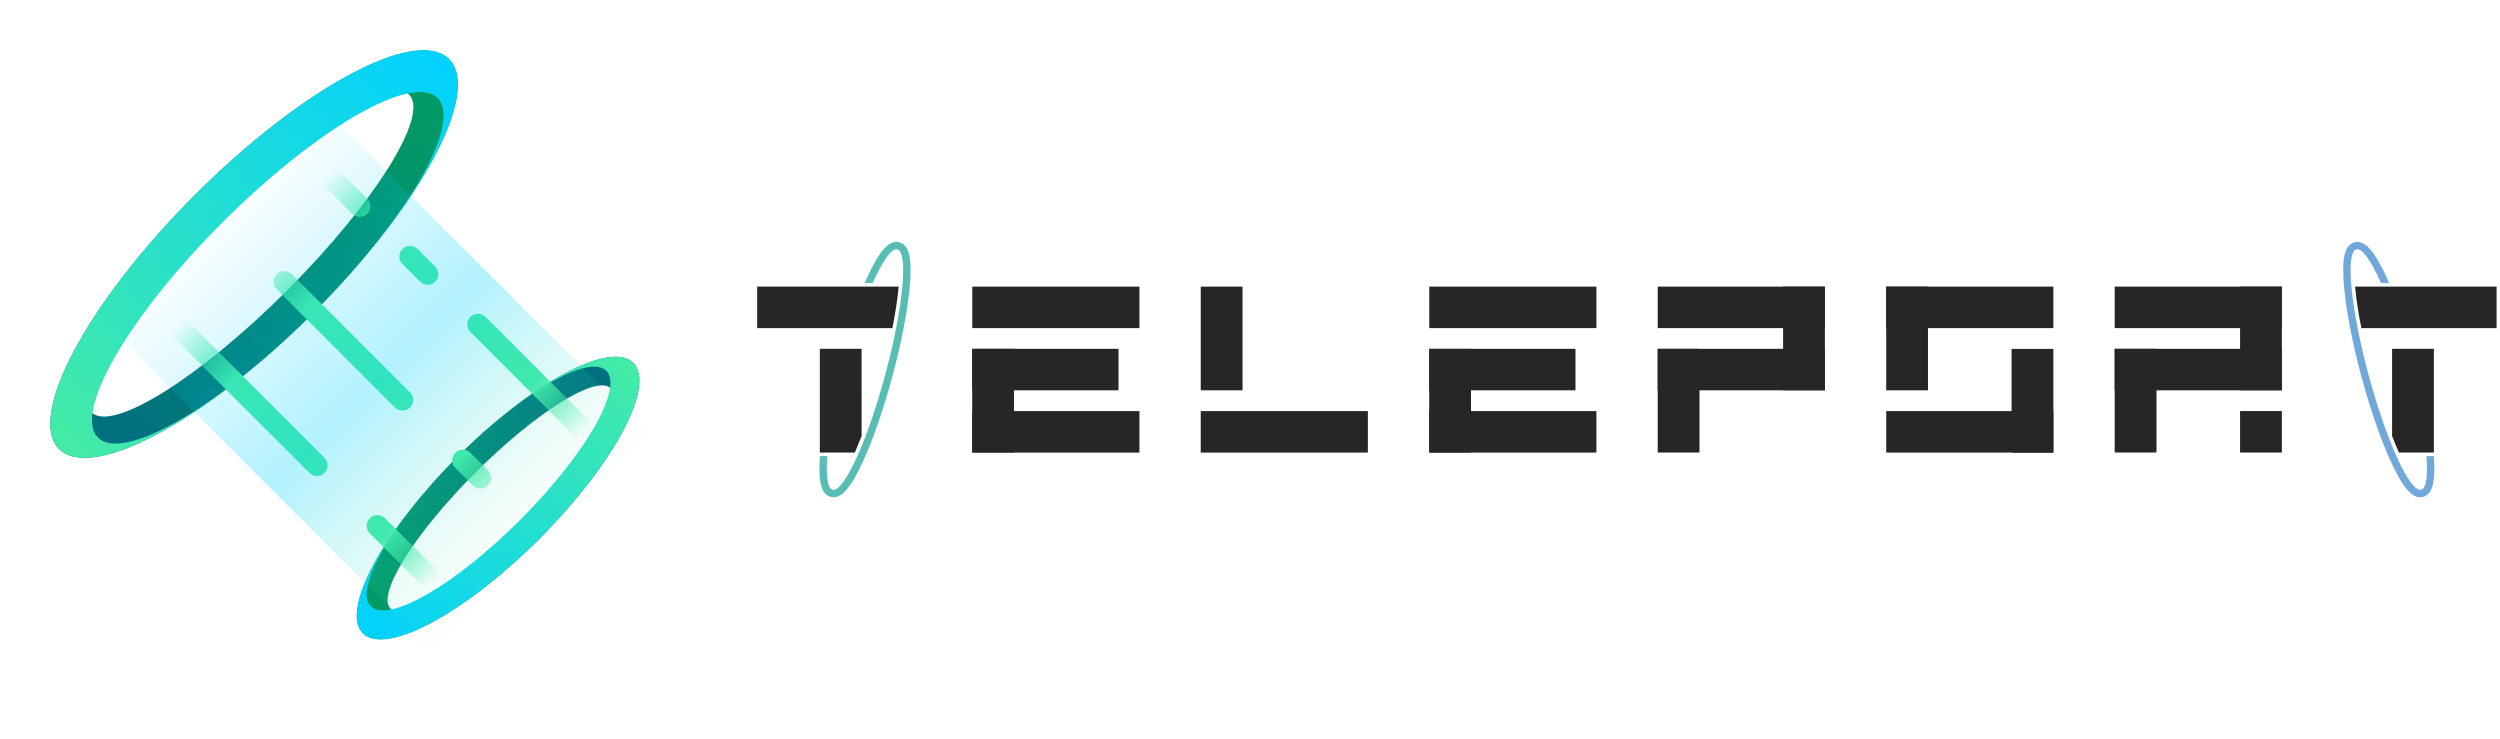 <svg width="558" height="165" viewBox="0 0 558 165" fill="none" xmlns="http://www.w3.org/2000/svg">
<path d="M254.322 63.972H217.014V73.233H254.322V63.972Z" fill="#262626"/>
<path d="M249.651 77.855H217.014V87.115H249.651V77.855Z" fill="#262626"/>
<path d="M254.322 91.754H217.014V101.014H254.322V91.754Z" fill="#262626"/>
<path d="M226.327 100.999V77.856H217V100.999H226.327Z" fill="#262626"/>
<path d="M305.309 91.754H268V101.014H305.309V91.754Z" fill="#262626"/>
<path d="M277.333 87.117V63.974H268.006V87.117H277.333Z" fill="#262626"/>
<path d="M356.32 63.972H319.011V73.233H356.32V63.972Z" fill="#262626"/>
<path d="M351.648 77.855H319.011V87.115H351.648V77.855Z" fill="#262626"/>
<path d="M356.32 91.754H319.011V101.014H356.32V91.754Z" fill="#262626"/>
<path d="M328.327 101.013V77.87H319V101.013H328.327Z" fill="#262626"/>
<path d="M458.315 91.754H421.007V101.014H458.315V91.754Z" fill="#262626"/>
<path d="M458.315 63.972H421.007V73.233H458.315V63.972Z" fill="#262626"/>
<path d="M421 63.974V87.117H430.327V63.974H421Z" fill="#262626"/>
<path d="M448.988 77.875V101.018H458.315V77.875H448.988Z" fill="#262626"/>
<path d="M407.31 63.972H370.002V73.233H407.31V63.972Z" fill="#262626"/>
<path d="M407.311 77.855H370.002V87.115H407.311V77.855Z" fill="#262626"/>
<path d="M407.315 87.118V63.975H397.988V87.118H407.315Z" fill="#262626"/>
<path d="M379.327 101.004V77.861H370V101.004H379.327Z" fill="#262626"/>
<path d="M509.309 63.972H472V73.233H509.309V63.972Z" fill="#262626"/>
<path d="M509.309 77.855H472V87.115H509.309V77.855Z" fill="#262626"/>
<path d="M509.316 87.116V63.973H499.989V87.116H509.316Z" fill="#262626"/>
<path d="M481.328 101.001V77.859H472.001V101.001H481.328Z" fill="#262626"/>
<path d="M509.309 101.008V91.748H499.982V101.008H509.309Z" fill="#262626"/>
<path d="M200.732 54.091C198.478 53.487 196.323 55.855 193.511 61.996C193.346 62.372 193.165 62.764 193.001 63.156H194.794C196.998 58.24 199.021 55.316 200.304 55.659C202.788 56.329 201.571 68.872 197.574 83.686C193.576 98.499 188.312 109.981 185.828 109.311C184.693 109.001 184.331 106.192 184.66 101.815H183.015C182.588 107.564 183.311 110.34 185.401 110.895C187.654 111.5 189.809 109.131 192.622 102.99C194.876 98.074 197.195 91.362 199.153 84.11C201.11 76.859 202.476 69.901 203.002 64.528C203.66 57.799 202.986 54.679 200.732 54.091Z" fill="#57BEB5"/>
<path d="M169 63.972V73.233H199.186C199.91 69.591 200.354 66.471 200.584 63.972H169Z" fill="#262626"/>
<path d="M192.31 77.855H182.983V100.998H190.796C191.273 99.887 191.783 98.662 192.31 97.323V77.855Z" fill="#262626"/>
<path d="M525.51 54.091C527.764 53.487 529.919 55.855 532.732 61.996C532.896 62.372 533.077 62.764 533.242 63.156H531.449C529.244 58.24 527.221 55.316 525.938 55.659C523.454 56.329 524.671 68.872 528.669 83.686C532.666 98.499 537.93 109.981 540.414 109.311C541.549 109.001 541.911 106.192 541.582 101.815H543.227C543.655 107.564 542.931 110.34 540.842 110.895C538.588 111.5 536.433 109.131 533.62 102.99C531.366 98.074 529.047 91.362 527.089 84.11C525.132 76.859 523.767 69.901 523.24 64.528C522.582 57.799 523.257 54.679 525.51 54.091Z" fill="#71A8DB"/>
<path d="M557.242 63.972V73.233H527.056C526.333 69.591 525.889 66.471 525.658 63.972H557.242Z" fill="#262626"/>
<path d="M533.916 77.855H543.243V100.998H535.429C534.952 99.887 534.442 98.662 533.916 97.323V77.855Z" fill="#262626"/>
<path fill-rule="evenodd" clip-rule="evenodd" d="M100.221 13.194C92.934 5.907 67.545 19.482 43.513 43.513C19.482 67.545 5.907 92.934 13.194 100.221C20.482 107.508 45.87 93.934 69.902 69.902C93.934 45.87 107.508 20.482 100.221 13.194ZM47.651 48.359C67.227 28.783 86.779 16.596 91.321 21.138C95.863 25.681 83.676 45.232 64.1 64.808C44.524 84.384 24.973 96.571 20.43 92.029C15.888 87.487 28.075 67.935 47.651 48.359Z" fill="url(#paint0_linear_2659_1430)"/>
<path fill-rule="evenodd" clip-rule="evenodd" d="M70.74 69.059C91.163 48.397 103.191 27.393 97.671 21.874C92.077 16.279 70.573 28.712 49.642 49.642C28.712 70.573 16.279 92.077 21.874 97.671C27.393 103.191 48.397 91.164 69.059 70.74C45.28 94.248 20.396 107.423 13.194 100.221C5.907 92.934 19.482 67.545 43.513 43.513C67.545 19.482 92.934 5.907 100.221 13.194C107.423 20.396 94.248 45.28 70.74 69.059Z" fill="url(#paint1_linear_2659_1430)"/>
<path fill-rule="evenodd" clip-rule="evenodd" d="M120.32 120.319C103.655 136.983 86.05 146.396 80.997 141.343C75.944 136.29 85.357 118.685 102.021 102.02C118.685 85.356 136.29 75.944 141.343 80.997C146.396 86.05 136.984 103.655 120.32 120.319ZM117.45 116.959C103.876 130.533 90.319 138.984 87.169 135.834C84.019 132.685 92.47 119.127 106.044 105.553C119.619 91.978 133.176 83.528 136.326 86.677C139.476 89.827 131.025 103.385 117.45 116.959Z" fill="url(#paint2_linear_2659_1430)"/>
<path fill-rule="evenodd" clip-rule="evenodd" d="M103.731 100.339C119.873 84.73 136.462 76.116 141.343 80.997C146.396 86.05 136.983 103.655 120.319 120.319C103.655 136.983 86.05 146.396 80.997 141.343C76.117 136.463 84.728 119.876 100.334 103.736C86.847 117.691 79.038 131.598 82.765 135.325C86.644 139.204 101.555 130.583 116.069 116.069C130.583 101.555 139.204 86.644 135.324 82.765C131.597 79.038 117.688 86.849 103.731 100.339Z" fill="url(#paint3_linear_2659_1430)"/>
<path fill-rule="evenodd" clip-rule="evenodd" d="M98.818 131.944C97.888 132.874 96.379 132.874 95.449 131.944L82.535 119.03C81.605 118.1 81.605 116.592 82.535 115.662C83.466 114.731 84.974 114.731 85.904 115.661L98.818 128.575C99.748 129.505 99.748 131.014 98.818 131.944ZM132.505 98.256C131.575 99.186 130.067 99.186 129.137 98.256L104.994 74.113C104.063 73.183 104.063 71.675 104.994 70.744C105.924 69.814 107.432 69.814 108.363 70.744L132.505 94.887C133.436 95.818 133.436 97.326 132.505 98.256ZM108.924 108.362C107.994 109.293 106.486 109.293 105.555 108.362L101.625 104.432C100.695 103.502 100.695 101.994 101.625 101.063C102.555 100.133 104.064 100.133 104.994 101.063L108.924 104.994C109.854 105.924 109.854 107.432 108.924 108.362ZM91.519 90.957C90.588 91.887 89.08 91.887 88.15 90.957L61.761 64.568C60.831 63.638 60.831 62.13 61.761 61.2C62.691 60.269 64.2 60.269 65.13 61.2L91.519 87.588C92.449 88.519 92.449 90.027 91.519 90.957ZM93.764 62.884C94.695 63.814 96.203 63.814 97.133 62.884C98.064 61.954 98.064 60.445 97.133 59.515L93.203 55.585C92.273 54.655 90.764 54.655 89.834 55.585C88.904 56.515 88.904 58.023 89.834 58.954L93.764 62.884ZM78.605 47.724C79.535 48.655 81.043 48.655 81.974 47.724C82.904 46.794 82.904 45.286 81.974 44.356L75.236 37.618C74.306 36.688 72.798 36.688 71.867 37.618C70.937 38.548 70.937 40.057 71.867 40.987L78.605 47.724ZM69.06 105.555C69.99 106.485 71.499 106.485 72.429 105.555C73.359 104.625 73.359 103.117 72.429 102.186L41.548 71.306C40.618 70.376 39.11 70.376 38.179 71.306C37.249 72.236 37.249 73.744 38.179 74.675L69.06 105.555Z" fill="url(#paint4_linear_2659_1430)"/>
<rect x="22.146" y="70.755" width="68.3" height="106.117" transform="rotate(-45 22.146 70.755)" fill="url(#paint5_linear_2659_1430)" fill-opacity="0.3"/>
<defs>
<linearGradient id="paint0_linear_2659_1430" x1="13.194" y1="100.221" x2="100.221" y2="13.194" gradientUnits="userSpaceOnUse">
<stop stop-color="#006B81"/>
<stop offset="1" stop-color="#019E62"/>
</linearGradient>
<linearGradient id="paint1_linear_2659_1430" x1="100.22" y1="13.193" x2="13.193" y2="100.22" gradientUnits="userSpaceOnUse">
<stop stop-color="#00D1FF"/>
<stop offset="1" stop-color="#45EBA5"/>
</linearGradient>
<linearGradient id="paint2_linear_2659_1430" x1="141.343" y1="80.997" x2="80.997" y2="141.343" gradientUnits="userSpaceOnUse">
<stop stop-color="#006B81"/>
<stop offset="1" stop-color="#019E62"/>
</linearGradient>
<linearGradient id="paint3_linear_2659_1430" x1="81.004" y1="141.35" x2="141.35" y2="81.004" gradientUnits="userSpaceOnUse">
<stop stop-color="#00D1FF"/>
<stop offset="1" stop-color="#45EBA5"/>
</linearGradient>
<linearGradient id="paint4_linear_2659_1430" x1="113.696" y1="113.135" x2="56.427" y2="55.866" gradientUnits="userSpaceOnUse">
<stop stop-color="#45EBA5" stop-opacity="0"/>
<stop offset="0.193" stop-color="#45EBA5"/>
<stop offset="0.781" stop-color="#45EBA5"/>
<stop offset="1" stop-color="#45EBA5" stop-opacity="0"/>
</linearGradient>
<linearGradient id="paint5_linear_2659_1430" x1="56.296" y1="70.755" x2="56.296" y2="176.872" gradientUnits="userSpaceOnUse">
<stop stop-color="#00D1FF" stop-opacity="0"/>
<stop offset="0.51" stop-color="#00D1FF"/>
<stop offset="1" stop-color="#45EBA5" stop-opacity="0"/>
</linearGradient>
</defs>
</svg>

